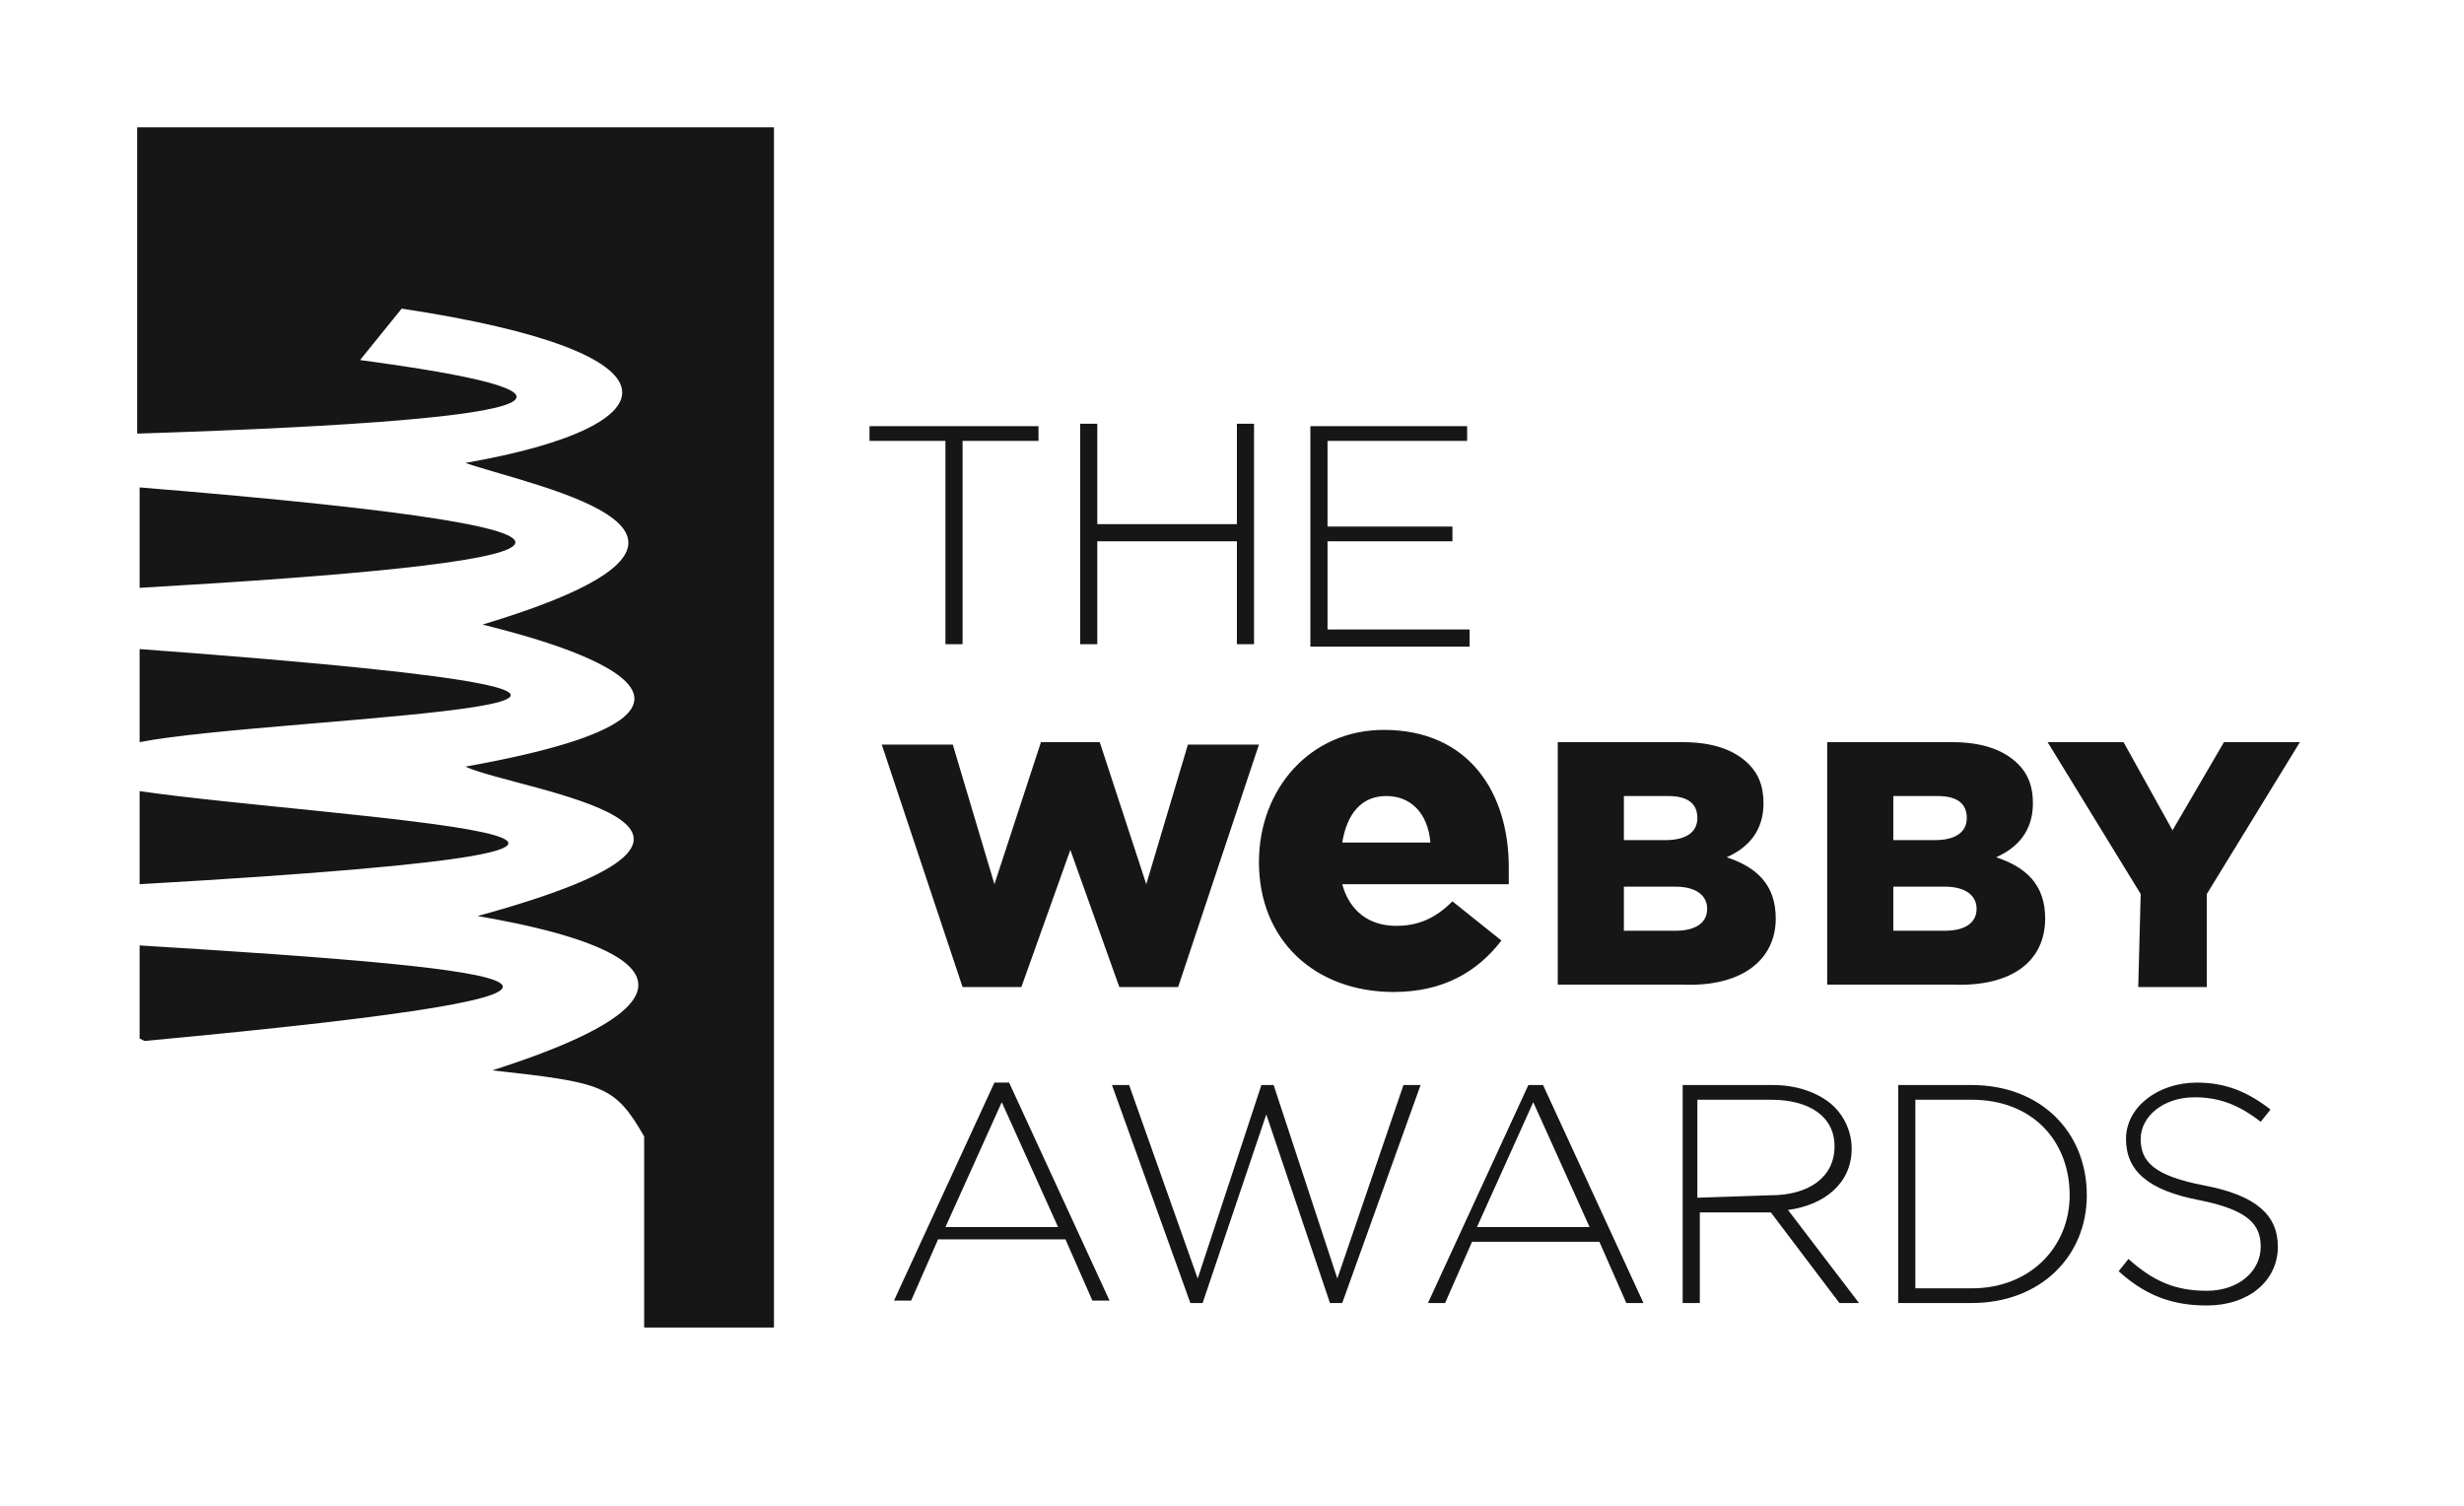 <?xml version="1.0" encoding="utf-8"?>
<!-- Generator: Adobe Illustrator 18.1.1, SVG Export Plug-In . SVG Version: 6.00 Build 0)  -->
<svg version="1.1" id="Layer_1" xmlns="http://www.w3.org/2000/svg" xmlns:xlink="http://www.w3.org/1999/xlink" x="0px" y="0px"
	 viewBox="0 0 100.6 61.5" enable-background="new 0 0 100.6 61.5" xml:space="preserve">
<g>
	<g>
		<path fill="#171617" d="M5.7,32.3v3.8C35.4,34.4,13.3,33.4,5.7,32.3z M5.7,38.6v3.8l0.2,0.1C28.5,40.4,22.1,39.6,5.7,38.6z
			 M5.7,17.7c18.6-0.6,18.7-1.7,9-3l1.7-2.1c11.9,1.8,11.2,4.8,2.6,6.3c2.9,1,13,2.9,0.7,6.6c2,0.5,13.3,3.3-0.7,5.8
			c2.2,1,14,2.4,0.5,6.1c3.5,0.6,12.5,2.5,0.6,6.3c4.5,0.5,5,0.6,6.2,2.7v7.8h5.3v-49h-26V17.7z M5.7,26.5v3.8
			C11.3,29.2,36.8,28.8,5.7,26.5z M5.7,19.9V24C23.1,23,29,21.8,5.7,19.9z M38.6,26.3h0.7v-8.3h3.1v-0.6h-6.9v0.6h3.1V26.3z
			 M44.8,22.1h5.7v4.2h0.7v-9h-0.7v4.1h-5.7v-4.1h-0.7v9h0.7V22.1z M60,25.7h-5.8v-3.6h5.1v-0.6h-5.1v-3.5h5.7v-0.6h-6.4v9H60
			C60,26.3,60,25.7,60,25.7z M41.7,40.3l2-5.6l2,5.6h2.4l3.3-9.9h-2.9l-1.7,5.7l-1.9-5.8h-2.4l-1.9,5.8l-1.7-5.7H36l3.3,9.9H41.7z
			 M51.4,35.2c0,3.2,2.3,5.3,5.5,5.3c2,0,3.4-0.8,4.4-2.1l-2-1.6c-0.7,0.7-1.4,1-2.3,1c-1.1,0-1.9-0.6-2.2-1.7h6.8
			c0-0.2,0-0.5,0-0.7c0-3-1.6-5.6-5.1-5.6C53.5,29.8,51.4,32.2,51.4,35.2C51.4,35.2,51.4,35.2,51.4,35.2z M56.6,32.5
			c1,0,1.7,0.7,1.8,1.9h-3.6C55,33.2,55.6,32.5,56.6,32.5z M72.5,37.5L72.5,37.5c0-1.4-0.8-2.1-2-2.5c0.9-0.4,1.5-1.1,1.5-2.2v0
			c0-0.7-0.2-1.2-0.6-1.6c-0.6-0.6-1.5-0.9-2.7-0.9h-5.1v9.9h5.1C71.1,40.3,72.5,39.2,72.5,37.5z M66.3,32.5h1.8
			c0.8,0,1.2,0.3,1.2,0.9v0c0,0.6-0.5,0.9-1.3,0.9h-1.7L66.3,32.5L66.3,32.5z M66.3,38v-1.8h2.1c0.9,0,1.3,0.4,1.3,0.9v0
			c0,0.6-0.5,0.9-1.3,0.9L66.3,38L66.3,38z M83.5,37.5L83.5,37.5c0-1.4-0.8-2.1-2-2.5c0.9-0.4,1.5-1.1,1.5-2.2v0
			c0-0.7-0.2-1.2-0.6-1.6c-0.6-0.6-1.5-0.9-2.7-0.9h-5.1v9.9h5.1C82.2,40.3,83.5,39.2,83.5,37.5z M77.3,32.5h1.8
			c0.8,0,1.2,0.3,1.2,0.9v0c0,0.6-0.5,0.9-1.3,0.9h-1.7L77.3,32.5L77.3,32.5z M77.3,38v-1.8h2.1c0.9,0,1.3,0.4,1.3,0.9v0
			c0,0.6-0.5,0.9-1.3,0.9L77.3,38L77.3,38z M87.3,40.3h2.8v-3.8l3.8-6.2h-3.1l-2.1,3.6l-2-3.6h-3.1l3.8,6.2L87.3,40.3L87.3,40.3z
			 M40.6,44.2l-4.1,8.9h0.7l1.1-2.5h5.2l1.1,2.5h0.7l-4.1-8.9H40.6z M38.6,50.1l2.3-5.1l2.3,5.1H38.6z M54.6,52.2L52,44.3h-0.5
			l-2.6,7.9l-2.8-7.9h-0.7l3.2,8.9h0.5l2.6-7.7l2.6,7.7h0.5l3.2-8.9h-0.7L54.6,52.2z M62.4,44.3l-4.1,8.9h0.7l1.1-2.5h5.2l1.1,2.5
			h0.7L63,44.3H62.4z M60.3,50.1l2.3-5.1l2.3,5.1H60.3z M75.6,46.9L75.6,46.9c0-0.7-0.3-1.3-0.7-1.7c-0.5-0.5-1.4-0.9-2.5-0.9h-3.7
			v8.9h0.7v-3.7h2.9l2.8,3.7h0.8L73,49.4C74.5,49.2,75.6,48.3,75.6,46.9z M69.3,48.9v-4h3c1.6,0,2.6,0.7,2.6,1.9v0
			c0,1.3-1.1,2-2.6,2L69.3,48.9L69.3,48.9z M80.5,44.3h-3v8.9h3c2.8,0,4.7-1.9,4.7-4.4v0C85.2,46.2,83.3,44.3,80.5,44.3z M84.5,48.8
			c0,2.1-1.6,3.8-4,3.8h-2.3v-7.7h2.3C83,44.9,84.5,46.6,84.5,48.8L84.5,48.8z M90,48.4c-2.1-0.4-2.6-1-2.6-1.9v0
			c0-0.9,0.9-1.7,2.2-1.7c1,0,1.8,0.3,2.7,1l0.4-0.5c-0.9-0.7-1.8-1.1-3-1.1c-1.6,0-2.9,1-2.9,2.3v0c0,1.3,0.9,2.1,3,2.5
			c2,0.4,2.5,1,2.5,1.9v0c0,1-0.9,1.8-2.2,1.8c-1.3,0-2.2-0.4-3.2-1.3l-0.4,0.5c1.1,1,2.2,1.4,3.6,1.4c1.7,0,2.9-1,2.9-2.4v0
			C93,49.6,92.1,48.8,90,48.4z"/>
	</g>
</g>
</svg>
